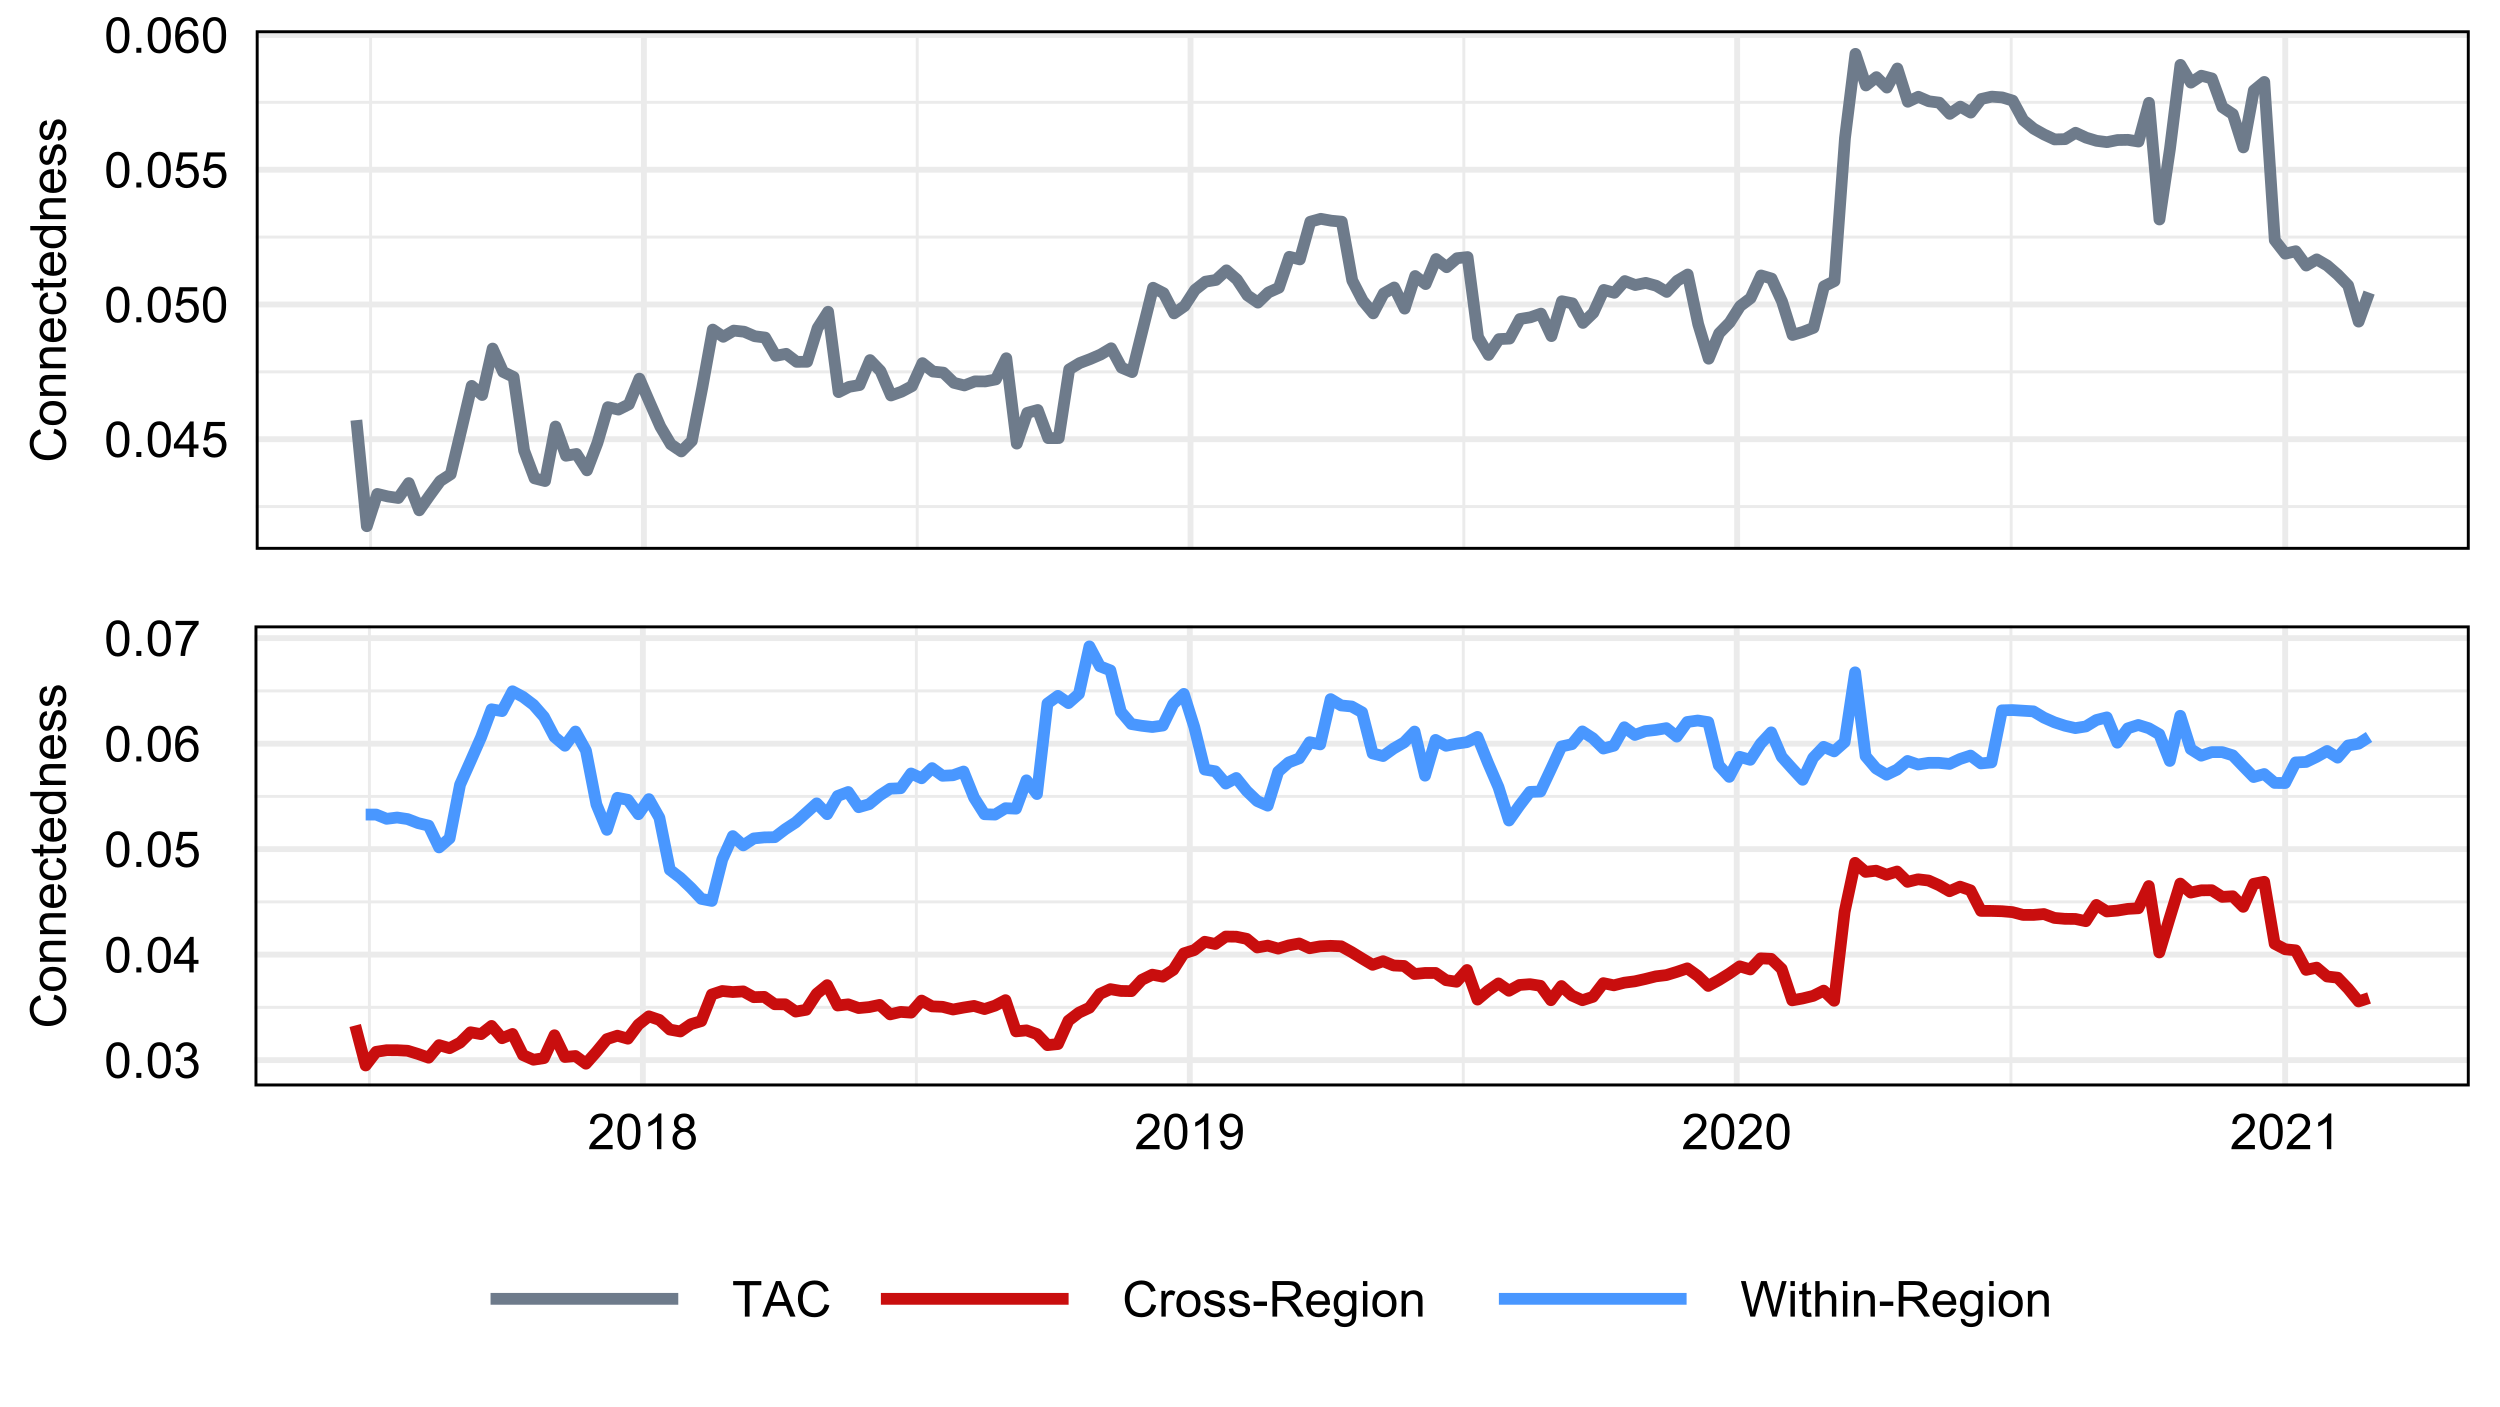 <?xml version="1.0" encoding="UTF-8"?>
<svg xmlns="http://www.w3.org/2000/svg" xmlns:xlink="http://www.w3.org/1999/xlink" width="453pt" height="255pt" viewBox="0 0 453 255" version="1.1">
<defs>
<g>
<symbol overflow="visible" id="glyph0-0">
<path style="stroke:none;" d="M 1.125 0 L 1.125 -5.625 L 5.625 -5.625 L 5.625 0 Z M 1.266 -0.141 L 5.484 -0.141 L 5.484 -5.484 L 1.266 -5.484 Z M 1.266 -0.141 "/>
</symbol>
<symbol overflow="visible" id="glyph0-1">
<path style="stroke:none;" d="M 0.375 -3.176 C 0.375 -3.938 0.453 -4.551 0.609 -5.016 C 0.766 -5.477 0.996 -5.832 1.305 -6.09 C 1.613 -6.34 2.004 -6.469 2.473 -6.469 C 2.816 -6.469 3.117 -6.398 3.383 -6.258 C 3.641 -6.117 3.855 -5.914 4.027 -5.656 C 4.195 -5.391 4.332 -5.074 4.43 -4.699 C 4.523 -4.324 4.57 -3.816 4.574 -3.176 C 4.57 -2.418 4.492 -1.805 4.34 -1.344 C 4.184 -0.875 3.953 -0.52 3.645 -0.27 C 3.332 -0.02 2.941 0.105 2.473 0.109 C 1.852 0.105 1.363 -0.113 1.012 -0.559 C 0.586 -1.09 0.375 -1.965 0.375 -3.176 Z M 1.188 -3.176 C 1.184 -2.117 1.309 -1.41 1.559 -1.062 C 1.805 -0.711 2.109 -0.539 2.473 -0.539 C 2.836 -0.539 3.141 -0.715 3.391 -1.066 C 3.637 -1.418 3.762 -2.121 3.762 -3.176 C 3.762 -4.238 3.637 -4.941 3.391 -5.289 C 3.141 -5.637 2.832 -5.812 2.465 -5.812 C 2.102 -5.812 1.812 -5.656 1.594 -5.352 C 1.32 -4.957 1.184 -4.234 1.188 -3.176 Z M 1.188 -3.176 "/>
</symbol>
<symbol overflow="visible" id="glyph0-2">
<path style="stroke:none;" d="M 0.816 0 L 0.816 -0.902 L 1.719 -0.902 L 1.719 0 Z M 0.816 0 "/>
</symbol>
<symbol overflow="visible" id="glyph0-3">
<path style="stroke:none;" d="M 2.91 0 L 2.91 -1.543 L 0.113 -1.543 L 0.113 -2.266 L 3.055 -6.441 L 3.699 -6.441 L 3.699 -2.266 L 4.57 -2.266 L 4.57 -1.543 L 3.699 -1.543 L 3.699 0 Z M 2.91 -2.266 L 2.91 -5.172 L 0.891 -2.266 Z M 2.91 -2.266 "/>
</symbol>
<symbol overflow="visible" id="glyph0-4">
<path style="stroke:none;" d="M 0.375 -1.688 L 1.203 -1.758 C 1.262 -1.352 1.406 -1.047 1.633 -0.844 C 1.855 -0.641 2.125 -0.539 2.445 -0.539 C 2.82 -0.539 3.145 -0.68 3.41 -0.969 C 3.672 -1.254 3.801 -1.637 3.805 -2.113 C 3.801 -2.562 3.676 -2.918 3.426 -3.18 C 3.172 -3.441 2.84 -3.574 2.43 -3.574 C 2.172 -3.574 1.941 -3.516 1.738 -3.398 C 1.531 -3.281 1.371 -3.129 1.258 -2.949 L 0.516 -3.047 L 1.137 -6.355 L 4.344 -6.355 L 4.344 -5.598 L 1.77 -5.598 L 1.422 -3.867 C 1.809 -4.137 2.215 -4.27 2.641 -4.273 C 3.199 -4.27 3.672 -4.074 4.062 -3.688 C 4.445 -3.293 4.641 -2.793 4.645 -2.184 C 4.641 -1.598 4.473 -1.094 4.137 -0.672 C 3.723 -0.152 3.156 0.105 2.445 0.109 C 1.852 0.105 1.375 -0.055 1.008 -0.383 C 0.637 -0.707 0.426 -1.145 0.375 -1.688 Z M 0.375 -1.688 "/>
</symbol>
<symbol overflow="visible" id="glyph0-5">
<path style="stroke:none;" d="M 4.477 -4.863 L 3.691 -4.805 C 3.621 -5.113 3.52 -5.336 3.391 -5.48 C 3.176 -5.703 2.914 -5.816 2.602 -5.82 C 2.348 -5.816 2.125 -5.746 1.938 -5.609 C 1.684 -5.422 1.488 -5.156 1.348 -4.812 C 1.203 -4.461 1.129 -3.965 1.125 -3.32 C 1.312 -3.609 1.543 -3.824 1.824 -3.969 C 2.098 -4.105 2.387 -4.176 2.688 -4.18 C 3.215 -4.176 3.664 -3.984 4.035 -3.598 C 4.406 -3.207 4.594 -2.703 4.594 -2.094 C 4.594 -1.684 4.504 -1.309 4.332 -0.965 C 4.152 -0.617 3.914 -0.352 3.613 -0.168 C 3.305 0.016 2.957 0.105 2.574 0.109 C 1.91 0.105 1.375 -0.133 0.961 -0.617 C 0.547 -1.098 0.34 -1.898 0.34 -3.016 C 0.34 -4.258 0.566 -5.164 1.027 -5.73 C 1.426 -6.223 1.969 -6.469 2.648 -6.469 C 3.156 -6.469 3.57 -6.324 3.895 -6.043 C 4.219 -5.754 4.414 -5.363 4.477 -4.863 Z M 1.25 -2.086 C 1.246 -1.812 1.305 -1.551 1.422 -1.305 C 1.535 -1.051 1.695 -0.859 1.906 -0.734 C 2.109 -0.602 2.328 -0.539 2.562 -0.539 C 2.891 -0.539 3.18 -0.672 3.422 -0.941 C 3.664 -1.211 3.785 -1.578 3.785 -2.043 C 3.785 -2.484 3.664 -2.836 3.426 -3.094 C 3.188 -3.352 2.891 -3.48 2.531 -3.48 C 2.172 -3.48 1.867 -3.352 1.621 -3.094 C 1.371 -2.836 1.246 -2.5 1.25 -2.086 Z M 1.25 -2.086 "/>
</symbol>
<symbol overflow="visible" id="glyph0-6">
<path style="stroke:none;" d="M 0.379 -1.699 L 1.168 -1.805 C 1.254 -1.355 1.41 -1.031 1.633 -0.836 C 1.848 -0.637 2.113 -0.539 2.43 -0.539 C 2.801 -0.539 3.113 -0.668 3.371 -0.926 C 3.625 -1.184 3.754 -1.504 3.758 -1.887 C 3.754 -2.246 3.637 -2.543 3.402 -2.781 C 3.164 -3.016 2.863 -3.133 2.496 -3.137 C 2.348 -3.133 2.16 -3.105 1.938 -3.051 L 2.027 -3.742 C 2.078 -3.734 2.117 -3.73 2.152 -3.734 C 2.488 -3.73 2.793 -3.82 3.062 -3.996 C 3.332 -4.172 3.469 -4.441 3.469 -4.812 C 3.469 -5.098 3.367 -5.34 3.172 -5.531 C 2.973 -5.723 2.723 -5.816 2.414 -5.82 C 2.105 -5.816 1.848 -5.719 1.645 -5.527 C 1.438 -5.332 1.305 -5.043 1.25 -4.656 L 0.457 -4.797 C 0.551 -5.324 0.77 -5.734 1.113 -6.031 C 1.457 -6.32 1.883 -6.469 2.395 -6.469 C 2.742 -6.469 3.066 -6.391 3.363 -6.242 C 3.66 -6.086 3.887 -5.883 4.043 -5.625 C 4.199 -5.363 4.277 -5.086 4.281 -4.793 C 4.277 -4.512 4.203 -4.258 4.055 -4.031 C 3.906 -3.805 3.684 -3.621 3.391 -3.488 C 3.77 -3.398 4.066 -3.219 4.281 -2.941 C 4.488 -2.664 4.594 -2.316 4.598 -1.902 C 4.594 -1.336 4.387 -0.859 3.98 -0.473 C 3.566 -0.082 3.051 0.109 2.426 0.113 C 1.859 0.109 1.387 -0.055 1.016 -0.391 C 0.641 -0.727 0.43 -1.164 0.379 -1.699 Z M 0.379 -1.699 "/>
</symbol>
<symbol overflow="visible" id="glyph0-7">
<path style="stroke:none;" d="M 0.426 -5.598 L 0.426 -6.359 L 4.598 -6.359 L 4.598 -5.742 C 4.184 -5.305 3.777 -4.723 3.375 -4.004 C 2.973 -3.277 2.66 -2.535 2.445 -1.77 C 2.281 -1.23 2.18 -0.641 2.141 0 L 1.328 0 C 1.332 -0.508 1.43 -1.117 1.625 -1.836 C 1.812 -2.551 2.086 -3.246 2.445 -3.914 C 2.797 -4.578 3.176 -5.137 3.582 -5.598 Z M 0.426 -5.598 "/>
</symbol>
<symbol overflow="visible" id="glyph0-8">
<path style="stroke:none;" d="M 4.531 -0.762 L 4.531 0 L 0.273 0 C 0.266 -0.188 0.297 -0.371 0.363 -0.551 C 0.473 -0.84 0.645 -1.125 0.883 -1.406 C 1.121 -1.688 1.469 -2.012 1.922 -2.383 C 2.617 -2.953 3.09 -3.406 3.34 -3.746 C 3.586 -4.078 3.707 -4.398 3.711 -4.699 C 3.707 -5.012 3.594 -5.273 3.371 -5.488 C 3.145 -5.703 2.855 -5.812 2.496 -5.812 C 2.113 -5.812 1.809 -5.695 1.582 -5.469 C 1.352 -5.238 1.234 -4.926 1.234 -4.523 L 0.422 -4.605 C 0.477 -5.211 0.684 -5.672 1.047 -5.992 C 1.41 -6.309 1.898 -6.469 2.516 -6.469 C 3.129 -6.469 3.617 -6.297 3.98 -5.953 C 4.34 -5.609 4.523 -5.184 4.523 -4.68 C 4.523 -4.418 4.469 -4.164 4.363 -3.918 C 4.258 -3.668 4.082 -3.406 3.84 -3.133 C 3.59 -2.855 3.184 -2.477 2.617 -2 C 2.141 -1.598 1.836 -1.328 1.703 -1.188 C 1.566 -1.043 1.457 -0.902 1.371 -0.762 Z M 4.531 -0.762 "/>
</symbol>
<symbol overflow="visible" id="glyph0-9">
<path style="stroke:none;" d="M 3.352 0 L 2.562 0 L 2.562 -5.039 C 2.367 -4.859 2.117 -4.676 1.812 -4.496 C 1.5 -4.309 1.223 -4.172 0.98 -4.086 L 0.98 -4.852 C 1.418 -5.059 1.805 -5.309 2.141 -5.605 C 2.469 -5.898 2.703 -6.188 2.844 -6.469 L 3.352 -6.469 Z M 3.352 0 "/>
</symbol>
<symbol overflow="visible" id="glyph0-10">
<path style="stroke:none;" d="M 1.59 -3.492 C 1.258 -3.609 1.016 -3.781 0.859 -4.008 C 0.699 -4.23 0.621 -4.496 0.625 -4.809 C 0.621 -5.273 0.789 -5.668 1.129 -5.988 C 1.461 -6.309 1.91 -6.469 2.473 -6.469 C 3.035 -6.469 3.488 -6.305 3.832 -5.977 C 4.176 -5.648 4.348 -5.25 4.348 -4.785 C 4.348 -4.484 4.266 -4.223 4.109 -4.004 C 3.949 -3.777 3.715 -3.609 3.398 -3.492 C 3.793 -3.363 4.094 -3.152 4.301 -2.867 C 4.504 -2.578 4.605 -2.238 4.609 -1.84 C 4.605 -1.289 4.41 -0.824 4.023 -0.453 C 3.633 -0.078 3.121 0.105 2.488 0.109 C 1.852 0.105 1.34 -0.078 0.949 -0.453 C 0.559 -0.828 0.363 -1.301 0.363 -1.863 C 0.363 -2.281 0.469 -2.629 0.68 -2.914 C 0.891 -3.195 1.191 -3.391 1.59 -3.492 Z M 1.434 -4.836 C 1.43 -4.523 1.527 -4.273 1.727 -4.086 C 1.922 -3.891 2.176 -3.797 2.492 -3.797 C 2.793 -3.797 3.043 -3.891 3.238 -4.082 C 3.43 -4.273 3.527 -4.508 3.531 -4.789 C 3.527 -5.078 3.426 -5.324 3.23 -5.523 C 3.027 -5.719 2.781 -5.816 2.484 -5.82 C 2.18 -5.816 1.926 -5.719 1.73 -5.527 C 1.527 -5.332 1.43 -5.102 1.434 -4.836 Z M 1.18 -1.859 C 1.176 -1.629 1.23 -1.41 1.34 -1.203 C 1.445 -0.988 1.605 -0.824 1.816 -0.711 C 2.027 -0.594 2.254 -0.539 2.496 -0.539 C 2.871 -0.539 3.18 -0.66 3.43 -0.902 C 3.672 -1.145 3.797 -1.453 3.801 -1.832 C 3.797 -2.211 3.668 -2.527 3.418 -2.777 C 3.16 -3.027 2.844 -3.152 2.469 -3.152 C 2.094 -3.152 1.785 -3.027 1.543 -2.781 C 1.297 -2.535 1.176 -2.227 1.18 -1.859 Z M 1.18 -1.859 "/>
</symbol>
<symbol overflow="visible" id="glyph0-11">
<path style="stroke:none;" d="M 0.492 -1.488 L 1.254 -1.559 C 1.316 -1.199 1.438 -0.938 1.621 -0.781 C 1.801 -0.617 2.035 -0.539 2.32 -0.539 C 2.562 -0.539 2.773 -0.594 2.957 -0.707 C 3.141 -0.816 3.293 -0.965 3.41 -1.152 C 3.527 -1.336 3.625 -1.586 3.703 -1.906 C 3.781 -2.219 3.82 -2.543 3.824 -2.875 C 3.82 -2.906 3.82 -2.957 3.82 -3.031 C 3.66 -2.777 3.441 -2.574 3.168 -2.418 C 2.891 -2.258 2.594 -2.18 2.281 -2.184 C 1.742 -2.18 1.293 -2.371 0.926 -2.762 C 0.559 -3.145 0.375 -3.656 0.375 -4.293 C 0.375 -4.945 0.566 -5.473 0.953 -5.871 C 1.336 -6.27 1.816 -6.469 2.398 -6.469 C 2.812 -6.469 3.195 -6.355 3.547 -6.129 C 3.891 -5.902 4.156 -5.578 4.34 -5.164 C 4.516 -4.742 4.605 -4.141 4.609 -3.352 C 4.605 -2.527 4.516 -1.871 4.34 -1.387 C 4.16 -0.898 3.895 -0.527 3.543 -0.273 C 3.188 -0.02 2.773 0.105 2.305 0.109 C 1.797 0.105 1.387 -0.031 1.066 -0.309 C 0.746 -0.586 0.555 -0.98 0.492 -1.488 Z M 3.73 -4.332 C 3.727 -4.785 3.605 -5.148 3.367 -5.414 C 3.125 -5.68 2.836 -5.812 2.496 -5.812 C 2.145 -5.812 1.836 -5.668 1.578 -5.383 C 1.312 -5.094 1.184 -4.723 1.188 -4.266 C 1.184 -3.855 1.309 -3.52 1.559 -3.266 C 1.805 -3.008 2.109 -2.883 2.473 -2.883 C 2.84 -2.883 3.141 -3.008 3.375 -3.266 C 3.609 -3.52 3.727 -3.875 3.73 -4.332 Z M 3.73 -4.332 "/>
</symbol>
<symbol overflow="visible" id="glyph0-12">
<path style="stroke:none;" d="M 2.332 0 L 2.332 -5.684 L 0.211 -5.684 L 0.211 -6.441 L 5.316 -6.441 L 5.316 -5.684 L 3.188 -5.684 L 3.188 0 Z M 2.332 0 "/>
</symbol>
<symbol overflow="visible" id="glyph0-13">
<path style="stroke:none;" d="M -0.012 0 L 2.461 -6.441 L 3.379 -6.441 L 6.016 0 L 5.047 0 L 4.293 -1.953 L 1.602 -1.953 L 0.891 0 Z M 1.844 -2.645 L 4.031 -2.645 L 3.359 -4.43 C 3.148 -4.969 2.996 -5.414 2.898 -5.766 C 2.816 -5.352 2.703 -4.941 2.555 -4.535 Z M 1.844 -2.645 "/>
</symbol>
<symbol overflow="visible" id="glyph0-14">
<path style="stroke:none;" d="M 5.289 -2.258 L 6.145 -2.043 C 5.961 -1.34 5.641 -0.805 5.18 -0.441 C 4.715 -0.074 4.145 0.105 3.477 0.109 C 2.777 0.105 2.215 -0.031 1.781 -0.312 C 1.344 -0.594 1.012 -1.004 0.789 -1.543 C 0.559 -2.074 0.445 -2.652 0.449 -3.27 C 0.445 -3.941 0.574 -4.523 0.832 -5.023 C 1.09 -5.52 1.453 -5.898 1.926 -6.16 C 2.398 -6.418 2.918 -6.551 3.488 -6.551 C 4.129 -6.551 4.672 -6.387 5.113 -6.059 C 5.551 -5.73 5.859 -5.27 6.035 -4.676 L 5.195 -4.477 C 5.043 -4.945 4.824 -5.285 4.543 -5.5 C 4.254 -5.715 3.898 -5.824 3.473 -5.824 C 2.977 -5.824 2.562 -5.703 2.23 -5.465 C 1.895 -5.227 1.66 -4.906 1.527 -4.508 C 1.391 -4.105 1.324 -3.695 1.328 -3.273 C 1.324 -2.723 1.402 -2.246 1.566 -1.84 C 1.723 -1.43 1.973 -1.121 2.309 -0.922 C 2.645 -0.719 3.008 -0.621 3.406 -0.621 C 3.879 -0.621 4.285 -0.758 4.617 -1.031 C 4.949 -1.305 5.172 -1.711 5.289 -2.258 Z M 5.289 -2.258 "/>
</symbol>
<symbol overflow="visible" id="glyph0-15">
<path style="stroke:none;" d="M 0.586 0 L 0.586 -4.668 L 1.297 -4.668 L 1.297 -3.961 C 1.477 -4.289 1.645 -4.504 1.801 -4.613 C 1.949 -4.715 2.121 -4.77 2.309 -4.773 C 2.574 -4.77 2.844 -4.684 3.121 -4.516 L 2.848 -3.785 C 2.652 -3.895 2.457 -3.949 2.266 -3.953 C 2.09 -3.949 1.934 -3.898 1.801 -3.797 C 1.66 -3.695 1.562 -3.551 1.508 -3.367 C 1.414 -3.082 1.371 -2.773 1.375 -2.445 L 1.375 0 Z M 0.586 0 "/>
</symbol>
<symbol overflow="visible" id="glyph0-16">
<path style="stroke:none;" d="M 0.297 -2.332 C 0.293 -3.195 0.535 -3.836 1.02 -4.254 C 1.418 -4.598 1.906 -4.77 2.488 -4.773 C 3.125 -4.77 3.648 -4.559 4.059 -4.141 C 4.465 -3.719 4.668 -3.137 4.672 -2.398 C 4.668 -1.797 4.578 -1.324 4.402 -0.98 C 4.219 -0.633 3.957 -0.367 3.613 -0.18 C 3.266 0.012 2.891 0.105 2.488 0.105 C 1.832 0.105 1.305 -0.102 0.902 -0.523 C 0.496 -0.938 0.293 -1.543 0.297 -2.332 Z M 1.113 -2.332 C 1.113 -1.734 1.242 -1.285 1.504 -0.992 C 1.762 -0.691 2.09 -0.543 2.488 -0.547 C 2.879 -0.543 3.207 -0.691 3.469 -0.992 C 3.727 -1.289 3.855 -1.746 3.859 -2.359 C 3.855 -2.934 3.723 -3.371 3.465 -3.672 C 3.199 -3.965 2.875 -4.113 2.488 -4.117 C 2.09 -4.113 1.762 -3.965 1.504 -3.672 C 1.242 -3.375 1.113 -2.93 1.113 -2.332 Z M 1.113 -2.332 "/>
</symbol>
<symbol overflow="visible" id="glyph0-17">
<path style="stroke:none;" d="M 0.277 -1.395 L 1.059 -1.516 C 1.102 -1.199 1.223 -0.961 1.426 -0.797 C 1.621 -0.629 1.902 -0.543 2.266 -0.547 C 2.629 -0.543 2.898 -0.617 3.074 -0.766 C 3.25 -0.91 3.34 -1.086 3.34 -1.289 C 3.34 -1.465 3.262 -1.605 3.105 -1.711 C 2.996 -1.781 2.727 -1.867 2.297 -1.977 C 1.719 -2.117 1.316 -2.246 1.094 -2.355 C 0.867 -2.465 0.695 -2.613 0.582 -2.801 C 0.465 -2.988 0.41 -3.195 0.41 -3.43 C 0.41 -3.633 0.457 -3.824 0.551 -4.004 C 0.645 -4.18 0.773 -4.328 0.941 -4.445 C 1.062 -4.535 1.23 -4.613 1.441 -4.676 C 1.652 -4.738 1.879 -4.77 2.125 -4.773 C 2.488 -4.77 2.809 -4.715 3.09 -4.613 C 3.363 -4.504 3.57 -4.363 3.703 -4.184 C 3.836 -4.004 3.926 -3.762 3.977 -3.461 L 3.203 -3.359 C 3.168 -3.594 3.066 -3.781 2.898 -3.918 C 2.727 -4.051 2.488 -4.117 2.184 -4.121 C 1.82 -4.117 1.562 -4.059 1.406 -3.941 C 1.25 -3.82 1.172 -3.68 1.172 -3.52 C 1.172 -3.414 1.203 -3.32 1.27 -3.242 C 1.332 -3.156 1.434 -3.086 1.574 -3.031 C 1.648 -3 1.883 -2.934 2.273 -2.828 C 2.828 -2.676 3.215 -2.555 3.441 -2.461 C 3.66 -2.367 3.836 -2.227 3.961 -2.047 C 4.086 -1.859 4.148 -1.637 4.152 -1.371 C 4.148 -1.105 4.07 -0.855 3.922 -0.625 C 3.766 -0.391 3.543 -0.211 3.254 -0.086 C 2.961 0.043 2.637 0.105 2.273 0.105 C 1.664 0.105 1.199 -0.02 0.887 -0.27 C 0.566 -0.52 0.363 -0.895 0.277 -1.395 Z M 0.277 -1.395 "/>
</symbol>
<symbol overflow="visible" id="glyph0-18">
<path style="stroke:none;" d="M 0.285 -1.934 L 0.285 -2.73 L 2.715 -2.73 L 2.715 -1.934 Z M 0.285 -1.934 "/>
</symbol>
<symbol overflow="visible" id="glyph0-19">
<path style="stroke:none;" d="M 0.707 0 L 0.707 -6.441 L 3.562 -6.441 C 4.137 -6.438 4.57 -6.379 4.871 -6.266 C 5.168 -6.148 5.41 -5.945 5.59 -5.652 C 5.77 -5.359 5.859 -5.035 5.859 -4.684 C 5.859 -4.223 5.711 -3.84 5.414 -3.527 C 5.117 -3.215 4.66 -3.016 4.043 -2.93 C 4.27 -2.82 4.441 -2.711 4.559 -2.609 C 4.805 -2.375 5.039 -2.09 5.266 -1.754 L 6.387 0 L 5.312 0 L 4.461 -1.34 C 4.207 -1.727 4.004 -2.023 3.844 -2.227 C 3.68 -2.43 3.535 -2.57 3.41 -2.656 C 3.285 -2.734 3.156 -2.793 3.023 -2.828 C 2.926 -2.848 2.766 -2.859 2.547 -2.859 L 1.559 -2.859 L 1.559 0 Z M 1.559 -3.598 L 3.391 -3.598 C 3.777 -3.598 4.082 -3.637 4.305 -3.719 C 4.523 -3.797 4.691 -3.926 4.809 -4.105 C 4.922 -4.281 4.98 -4.473 4.98 -4.684 C 4.98 -4.984 4.867 -5.234 4.648 -5.434 C 4.422 -5.629 4.074 -5.73 3.598 -5.73 L 1.559 -5.73 Z M 1.559 -3.598 "/>
</symbol>
<symbol overflow="visible" id="glyph0-20">
<path style="stroke:none;" d="M 3.789 -1.504 L 4.605 -1.402 C 4.477 -0.922 4.238 -0.551 3.891 -0.289 C 3.539 -0.023 3.094 0.105 2.555 0.105 C 1.871 0.105 1.328 -0.102 0.93 -0.523 C 0.527 -0.941 0.328 -1.531 0.328 -2.293 C 0.328 -3.074 0.527 -3.684 0.934 -4.121 C 1.336 -4.551 1.863 -4.77 2.508 -4.773 C 3.133 -4.77 3.641 -4.559 4.039 -4.137 C 4.43 -3.711 4.629 -3.113 4.633 -2.344 C 4.629 -2.297 4.629 -2.227 4.629 -2.133 L 1.148 -2.133 C 1.176 -1.617 1.32 -1.223 1.582 -0.953 C 1.84 -0.68 2.164 -0.543 2.559 -0.547 C 2.844 -0.543 3.09 -0.621 3.301 -0.773 C 3.504 -0.922 3.668 -1.164 3.789 -1.504 Z M 1.191 -2.781 L 3.797 -2.781 C 3.758 -3.172 3.656 -3.465 3.5 -3.664 C 3.242 -3.965 2.918 -4.117 2.52 -4.121 C 2.152 -4.117 1.844 -3.996 1.602 -3.754 C 1.352 -3.508 1.215 -3.184 1.191 -2.781 Z M 1.191 -2.781 "/>
</symbol>
<symbol overflow="visible" id="glyph0-21">
<path style="stroke:none;" d="M 0.449 0.387 L 1.219 0.5 C 1.25 0.734 1.336 0.91 1.484 1.02 C 1.68 1.164 1.949 1.234 2.289 1.238 C 2.652 1.234 2.934 1.164 3.137 1.02 C 3.332 0.871 3.469 0.664 3.543 0.406 C 3.578 0.242 3.598 -0.094 3.598 -0.609 C 3.254 -0.203 2.824 0 2.309 0 C 1.664 0 1.164 -0.23 0.816 -0.695 C 0.461 -1.156 0.285 -1.711 0.289 -2.359 C 0.285 -2.801 0.367 -3.211 0.531 -3.59 C 0.691 -3.965 0.926 -4.258 1.23 -4.465 C 1.535 -4.668 1.895 -4.77 2.312 -4.773 C 2.859 -4.77 3.312 -4.547 3.672 -4.105 L 3.672 -4.668 L 4.402 -4.668 L 4.402 -0.633 C 4.398 0.094 4.324 0.605 4.18 0.91 C 4.031 1.211 3.797 1.453 3.477 1.629 C 3.152 1.805 2.758 1.891 2.293 1.895 C 1.734 1.891 1.285 1.766 0.945 1.516 C 0.598 1.262 0.434 0.887 0.449 0.387 Z M 1.102 -2.418 C 1.102 -1.805 1.223 -1.359 1.465 -1.078 C 1.707 -0.797 2.012 -0.656 2.383 -0.656 C 2.742 -0.656 3.047 -0.793 3.293 -1.074 C 3.539 -1.348 3.66 -1.789 3.664 -2.391 C 3.66 -2.961 3.535 -3.391 3.285 -3.68 C 3.031 -3.969 2.727 -4.113 2.367 -4.117 C 2.016 -4.113 1.715 -3.969 1.469 -3.688 C 1.223 -3.398 1.102 -2.977 1.102 -2.418 Z M 1.102 -2.418 "/>
</symbol>
<symbol overflow="visible" id="glyph0-22">
<path style="stroke:none;" d="M 0.598 -5.531 L 0.598 -6.441 L 1.391 -6.441 L 1.391 -5.531 Z M 0.598 0 L 0.598 -4.668 L 1.391 -4.668 L 1.391 0 Z M 0.598 0 "/>
</symbol>
<symbol overflow="visible" id="glyph0-23">
<path style="stroke:none;" d="M 0.594 0 L 0.594 -4.668 L 1.305 -4.668 L 1.305 -4.004 C 1.645 -4.512 2.141 -4.77 2.789 -4.773 C 3.07 -4.77 3.328 -4.719 3.566 -4.621 C 3.801 -4.516 3.977 -4.383 4.098 -4.223 C 4.211 -4.055 4.293 -3.859 4.344 -3.641 C 4.367 -3.488 4.383 -3.234 4.387 -2.871 L 4.387 0 L 3.594 0 L 3.594 -2.84 C 3.59 -3.156 3.559 -3.395 3.5 -3.559 C 3.438 -3.715 3.332 -3.844 3.176 -3.941 C 3.02 -4.035 2.836 -4.082 2.625 -4.086 C 2.285 -4.082 1.992 -3.977 1.75 -3.766 C 1.504 -3.551 1.383 -3.145 1.383 -2.547 L 1.383 0 Z M 0.594 0 "/>
</symbol>
<symbol overflow="visible" id="glyph0-24">
<path style="stroke:none;" d="M 1.82 0 L 0.109 -6.441 L 0.984 -6.441 L 1.965 -2.219 C 2.066 -1.773 2.16 -1.336 2.238 -0.902 C 2.402 -1.59 2.496 -1.984 2.527 -2.094 L 3.754 -6.441 L 4.781 -6.441 L 5.703 -3.18 C 5.93 -2.371 6.098 -1.613 6.203 -0.902 C 6.285 -1.309 6.395 -1.773 6.527 -2.305 L 7.535 -6.441 L 8.395 -6.441 L 6.625 0 L 5.805 0 L 4.445 -4.91 C 4.332 -5.316 4.266 -5.566 4.246 -5.664 C 4.176 -5.363 4.113 -5.113 4.055 -4.91 L 2.688 0 Z M 1.82 0 "/>
</symbol>
<symbol overflow="visible" id="glyph0-25">
<path style="stroke:none;" d="M 2.32 -0.707 L 2.434 -0.008 C 2.207 0.039 2.008 0.059 1.836 0.062 C 1.547 0.059 1.324 0.016 1.168 -0.074 C 1.004 -0.164 0.895 -0.285 0.832 -0.434 C 0.77 -0.582 0.738 -0.891 0.738 -1.367 L 0.738 -4.051 L 0.156 -4.051 L 0.156 -4.668 L 0.738 -4.668 L 0.738 -5.824 L 1.523 -6.297 L 1.523 -4.668 L 2.32 -4.668 L 2.32 -4.051 L 1.523 -4.051 L 1.523 -1.324 C 1.523 -1.098 1.535 -0.949 1.566 -0.887 C 1.59 -0.816 1.637 -0.766 1.703 -0.73 C 1.762 -0.691 1.852 -0.672 1.973 -0.676 C 2.059 -0.672 2.176 -0.684 2.32 -0.707 Z M 2.32 -0.707 "/>
</symbol>
<symbol overflow="visible" id="glyph0-26">
<path style="stroke:none;" d="M 0.594 0 L 0.594 -6.441 L 1.383 -6.441 L 1.383 -4.133 C 1.75 -4.555 2.215 -4.77 2.781 -4.773 C 3.125 -4.77 3.426 -4.699 3.684 -4.566 C 3.938 -4.426 4.121 -4.238 4.23 -4.004 C 4.34 -3.762 4.395 -3.414 4.395 -2.957 L 4.395 0 L 3.602 0 L 3.602 -2.957 C 3.598 -3.352 3.512 -3.641 3.344 -3.82 C 3.172 -4 2.93 -4.09 2.617 -4.09 C 2.379 -4.09 2.16 -4.027 1.957 -3.906 C 1.75 -3.785 1.602 -3.621 1.516 -3.414 C 1.426 -3.203 1.383 -2.918 1.383 -2.555 L 1.383 0 Z M 0.594 0 "/>
</symbol>
<symbol overflow="visible" id="glyph1-0">
<path style="stroke:none;" d="M 0 -1.125 L -5.625 -1.125 L -5.625 -5.625 L 0 -5.625 Z M -0.141 -1.266 L -0.141 -5.484 L -5.484 -5.484 L -5.484 -1.266 Z M -0.141 -1.266 "/>
</symbol>
<symbol overflow="visible" id="glyph1-1">
<path style="stroke:none;" d="M -2.258 -5.289 L -2.043 -6.145 C -1.34 -5.961 -0.805 -5.641 -0.441 -5.18 C -0.074 -4.715 0.105 -4.145 0.109 -3.477 C 0.105 -2.777 -0.031 -2.215 -0.312 -1.781 C -0.594 -1.344 -1.004 -1.012 -1.543 -0.789 C -2.074 -0.559 -2.652 -0.445 -3.27 -0.449 C -3.941 -0.445 -4.523 -0.574 -5.023 -0.832 C -5.52 -1.09 -5.898 -1.453 -6.16 -1.926 C -6.418 -2.398 -6.551 -2.918 -6.551 -3.488 C -6.551 -4.129 -6.387 -4.672 -6.059 -5.113 C -5.73 -5.551 -5.27 -5.859 -4.676 -6.035 L -4.477 -5.195 C -4.945 -5.043 -5.285 -4.824 -5.5 -4.543 C -5.715 -4.254 -5.824 -3.898 -5.824 -3.473 C -5.824 -2.977 -5.703 -2.562 -5.465 -2.23 C -5.227 -1.895 -4.906 -1.66 -4.508 -1.527 C -4.105 -1.391 -3.695 -1.324 -3.273 -1.328 C -2.723 -1.324 -2.246 -1.402 -1.84 -1.566 C -1.43 -1.723 -1.121 -1.973 -0.922 -2.309 C -0.719 -2.645 -0.621 -3.008 -0.621 -3.406 C -0.621 -3.879 -0.758 -4.285 -1.031 -4.617 C -1.305 -4.949 -1.711 -5.172 -2.258 -5.289 Z M -2.258 -5.289 "/>
</symbol>
<symbol overflow="visible" id="glyph1-2">
<path style="stroke:none;" d="M -2.332 -0.301 C -3.195 -0.297 -3.836 -0.539 -4.254 -1.02 C -4.598 -1.418 -4.77 -1.906 -4.773 -2.488 C -4.77 -3.125 -4.559 -3.648 -4.141 -4.059 C -3.719 -4.465 -3.137 -4.668 -2.398 -4.672 C -1.797 -4.668 -1.324 -4.578 -0.98 -4.402 C -0.633 -4.219 -0.367 -3.957 -0.18 -3.613 C 0.012 -3.266 0.105 -2.891 0.105 -2.488 C 0.105 -1.832 -0.102 -1.305 -0.523 -0.902 C -0.938 -0.5 -1.543 -0.297 -2.332 -0.301 Z M -2.332 -1.113 C -1.734 -1.113 -1.285 -1.242 -0.988 -1.504 C -0.688 -1.762 -0.539 -2.09 -0.543 -2.488 C -0.539 -2.879 -0.688 -3.207 -0.992 -3.469 C -1.289 -3.727 -1.746 -3.855 -2.359 -3.859 C -2.934 -3.855 -3.371 -3.723 -3.672 -3.465 C -3.965 -3.199 -4.113 -2.875 -4.117 -2.488 C -4.113 -2.09 -3.965 -1.762 -3.672 -1.504 C -3.375 -1.242 -2.93 -1.113 -2.332 -1.113 Z M -2.332 -1.113 "/>
</symbol>
<symbol overflow="visible" id="glyph1-3">
<path style="stroke:none;" d="M 0 -0.594 L -4.668 -0.594 L -4.668 -1.305 L -4.004 -1.305 C -4.512 -1.645 -4.77 -2.141 -4.773 -2.789 C -4.77 -3.07 -4.719 -3.328 -4.621 -3.566 C -4.516 -3.801 -4.383 -3.977 -4.223 -4.098 C -4.055 -4.211 -3.859 -4.293 -3.637 -4.344 C -3.488 -4.367 -3.234 -4.383 -2.871 -4.387 L 0 -4.387 L 0 -3.594 L -2.84 -3.594 C -3.156 -3.59 -3.395 -3.559 -3.559 -3.5 C -3.715 -3.438 -3.844 -3.332 -3.941 -3.176 C -4.035 -3.02 -4.082 -2.836 -4.086 -2.625 C -4.082 -2.285 -3.977 -1.992 -3.766 -1.75 C -3.551 -1.504 -3.145 -1.383 -2.547 -1.383 L 0 -1.383 Z M 0 -0.594 "/>
</symbol>
<symbol overflow="visible" id="glyph1-4">
<path style="stroke:none;" d="M -1.504 -3.789 L -1.402 -4.605 C -0.918 -4.477 -0.547 -4.238 -0.289 -3.891 C -0.023 -3.539 0.105 -3.094 0.105 -2.555 C 0.105 -1.871 -0.102 -1.328 -0.523 -0.93 C -0.941 -0.527 -1.531 -0.328 -2.293 -0.328 C -3.074 -0.328 -3.684 -0.527 -4.121 -0.934 C -4.551 -1.336 -4.77 -1.863 -4.773 -2.508 C -4.77 -3.133 -4.555 -3.641 -4.133 -4.039 C -3.703 -4.43 -3.109 -4.629 -2.344 -4.633 C -2.297 -4.629 -2.227 -4.629 -2.133 -4.629 L -2.133 -1.148 C -1.617 -1.176 -1.223 -1.32 -0.953 -1.582 C -0.676 -1.84 -0.539 -2.164 -0.543 -2.559 C -0.539 -2.844 -0.613 -3.09 -0.77 -3.301 C -0.918 -3.504 -1.164 -3.668 -1.504 -3.789 Z M -2.781 -1.191 L -2.781 -3.797 C -3.172 -3.758 -3.465 -3.656 -3.664 -3.5 C -3.965 -3.242 -4.117 -2.918 -4.121 -2.52 C -4.117 -2.152 -3.996 -1.844 -3.754 -1.602 C -3.508 -1.352 -3.184 -1.215 -2.781 -1.191 Z M -2.781 -1.191 "/>
</symbol>
<symbol overflow="visible" id="glyph1-5">
<path style="stroke:none;" d="M -1.711 -3.641 L -1.609 -4.418 C -1.07 -4.332 -0.648 -4.113 -0.348 -3.762 C -0.043 -3.41 0.105 -2.98 0.105 -2.473 C 0.105 -1.832 -0.102 -1.316 -0.52 -0.934 C -0.938 -0.543 -1.535 -0.352 -2.316 -0.352 C -2.816 -0.352 -3.258 -0.434 -3.637 -0.602 C -4.016 -0.766 -4.301 -1.02 -4.488 -1.363 C -4.676 -1.703 -4.77 -2.074 -4.773 -2.48 C -4.77 -2.98 -4.641 -3.395 -4.387 -3.723 C -4.129 -4.043 -3.766 -4.25 -3.297 -4.344 L -3.176 -3.574 C -3.488 -3.5 -3.723 -3.367 -3.883 -3.184 C -4.039 -2.996 -4.117 -2.773 -4.121 -2.508 C -4.117 -2.109 -3.977 -1.785 -3.691 -1.535 C -3.406 -1.285 -2.953 -1.16 -2.336 -1.164 C -1.707 -1.16 -1.25 -1.281 -0.969 -1.523 C -0.68 -1.766 -0.539 -2.078 -0.543 -2.465 C -0.539 -2.773 -0.633 -3.031 -0.828 -3.242 C -1.016 -3.445 -1.312 -3.578 -1.711 -3.641 Z M -1.711 -3.641 "/>
</symbol>
<symbol overflow="visible" id="glyph1-6">
<path style="stroke:none;" d="M -0.707 -2.32 L -0.008 -2.434 C 0.039 -2.207 0.059 -2.008 0.062 -1.836 C 0.059 -1.547 0.016 -1.324 -0.074 -1.168 C -0.164 -1.004 -0.285 -0.895 -0.434 -0.832 C -0.582 -0.77 -0.891 -0.738 -1.367 -0.738 L -4.051 -0.738 L -4.051 -0.16 L -4.668 -0.16 L -4.668 -0.738 L -5.824 -0.738 L -6.297 -1.523 L -4.668 -1.523 L -4.668 -2.32 L -4.051 -2.32 L -4.051 -1.523 L -1.324 -1.523 C -1.098 -1.523 -0.949 -1.535 -0.887 -1.566 C -0.816 -1.59 -0.766 -1.637 -0.73 -1.703 C -0.691 -1.762 -0.672 -1.852 -0.676 -1.973 C -0.672 -2.059 -0.684 -2.176 -0.707 -2.32 Z M -0.707 -2.32 "/>
</symbol>
<symbol overflow="visible" id="glyph1-7">
<path style="stroke:none;" d="M 0 -3.621 L -0.59 -3.621 C -0.125 -3.324 0.105 -2.887 0.105 -2.316 C 0.105 -1.941 0.004 -1.602 -0.199 -1.289 C -0.402 -0.977 -0.688 -0.734 -1.059 -0.562 C -1.426 -0.391 -1.848 -0.305 -2.328 -0.309 C -2.789 -0.305 -3.211 -0.383 -3.594 -0.539 C -3.969 -0.695 -4.262 -0.926 -4.469 -1.238 C -4.668 -1.547 -4.77 -1.895 -4.773 -2.281 C -4.77 -2.559 -4.711 -2.809 -4.594 -3.031 C -4.477 -3.25 -4.32 -3.43 -4.133 -3.57 L -6.441 -3.57 L -6.441 -4.355 L 0 -4.355 Z M -2.328 -1.121 C -1.727 -1.117 -1.281 -1.242 -0.988 -1.496 C -0.688 -1.746 -0.539 -2.047 -0.543 -2.391 C -0.539 -2.734 -0.68 -3.027 -0.969 -3.27 C -1.25 -3.512 -1.684 -3.633 -2.262 -3.633 C -2.902 -3.633 -3.371 -3.508 -3.668 -3.262 C -3.965 -3.016 -4.113 -2.715 -4.117 -2.355 C -4.113 -2.004 -3.969 -1.707 -3.688 -1.473 C -3.398 -1.234 -2.945 -1.117 -2.328 -1.121 Z M -2.328 -1.121 "/>
</symbol>
<symbol overflow="visible" id="glyph1-8">
<path style="stroke:none;" d="M -1.395 -0.277 L -1.516 -1.059 C -1.199 -1.102 -0.957 -1.223 -0.793 -1.426 C -0.621 -1.621 -0.539 -1.902 -0.543 -2.266 C -0.539 -2.629 -0.613 -2.898 -0.766 -3.074 C -0.91 -3.25 -1.086 -3.34 -1.289 -3.34 C -1.465 -3.34 -1.605 -3.262 -1.711 -3.105 C -1.781 -2.996 -1.867 -2.727 -1.977 -2.297 C -2.117 -1.719 -2.246 -1.316 -2.355 -1.094 C -2.465 -0.867 -2.613 -0.695 -2.801 -0.582 C -2.988 -0.465 -3.195 -0.41 -3.43 -0.41 C -3.633 -0.41 -3.824 -0.457 -4.004 -0.551 C -4.18 -0.645 -4.328 -0.773 -4.445 -0.941 C -4.535 -1.062 -4.613 -1.23 -4.676 -1.441 C -4.738 -1.652 -4.77 -1.879 -4.773 -2.129 C -4.77 -2.488 -4.715 -2.809 -4.613 -3.09 C -4.504 -3.363 -4.363 -3.57 -4.184 -3.703 C -4.004 -3.836 -3.762 -3.926 -3.461 -3.977 L -3.359 -3.203 C -3.594 -3.168 -3.781 -3.066 -3.918 -2.898 C -4.051 -2.727 -4.117 -2.488 -4.121 -2.184 C -4.117 -1.82 -4.059 -1.562 -3.941 -1.406 C -3.82 -1.25 -3.68 -1.172 -3.52 -1.172 C -3.414 -1.172 -3.32 -1.203 -3.242 -1.27 C -3.156 -1.332 -3.086 -1.434 -3.031 -1.574 C -3 -1.648 -2.934 -1.883 -2.828 -2.273 C -2.676 -2.828 -2.555 -3.215 -2.461 -3.441 C -2.367 -3.66 -2.227 -3.836 -2.047 -3.961 C -1.859 -4.086 -1.637 -4.148 -1.371 -4.152 C -1.105 -4.148 -0.855 -4.07 -0.625 -3.922 C -0.391 -3.766 -0.211 -3.543 -0.086 -3.254 C 0.043 -2.961 0.105 -2.637 0.105 -2.273 C 0.105 -1.664 -0.02 -1.199 -0.27 -0.887 C -0.52 -0.566 -0.895 -0.363 -1.395 -0.277 Z M -1.395 -0.277 "/>
</symbol>
</g>
<clipPath id="clip1">
  <path d="M 46.336 91 L 447.52 91 L 447.52 93 L 46.336 93 Z M 46.336 91 "/>
</clipPath>
<clipPath id="clip2">
  <path d="M 46.336 67 L 447.52 67 L 447.52 68 L 46.336 68 Z M 46.336 67 "/>
</clipPath>
<clipPath id="clip3">
  <path d="M 46.336 42 L 447.52 42 L 447.52 44 L 46.336 44 Z M 46.336 42 "/>
</clipPath>
<clipPath id="clip4">
  <path d="M 46.336 18 L 447.52 18 L 447.52 19 L 46.336 19 Z M 46.336 18 "/>
</clipPath>
<clipPath id="clip5">
  <path d="M 66 5.48 L 68 5.48 L 68 99.629 L 66 99.629 Z M 66 5.48 "/>
</clipPath>
<clipPath id="clip6">
  <path d="M 165 5.48 L 167 5.48 L 167 99.629 L 165 99.629 Z M 165 5.48 "/>
</clipPath>
<clipPath id="clip7">
  <path d="M 264 5.48 L 266 5.48 L 266 99.629 L 264 99.629 Z M 264 5.48 "/>
</clipPath>
<clipPath id="clip8">
  <path d="M 364 5.48 L 365 5.48 L 365 99.629 L 364 99.629 Z M 364 5.48 "/>
</clipPath>
<clipPath id="clip9">
  <path d="M 46.336 79 L 447.52 79 L 447.52 81 L 46.336 81 Z M 46.336 79 "/>
</clipPath>
<clipPath id="clip10">
  <path d="M 46.336 54 L 447.52 54 L 447.52 56 L 46.336 56 Z M 46.336 54 "/>
</clipPath>
<clipPath id="clip11">
  <path d="M 46.336 30 L 447.52 30 L 447.52 32 L 46.336 32 Z M 46.336 30 "/>
</clipPath>
<clipPath id="clip12">
  <path d="M 46.336 5.48 L 447.52 5.48 L 447.52 7 L 46.336 7 Z M 46.336 5.48 "/>
</clipPath>
<clipPath id="clip13">
  <path d="M 116 5.48 L 118 5.48 L 118 99.629 L 116 99.629 Z M 116 5.48 "/>
</clipPath>
<clipPath id="clip14">
  <path d="M 215 5.48 L 217 5.48 L 217 99.629 L 215 99.629 Z M 215 5.48 "/>
</clipPath>
<clipPath id="clip15">
  <path d="M 314 5.48 L 316 5.48 L 316 99.629 L 314 99.629 Z M 314 5.48 "/>
</clipPath>
<clipPath id="clip16">
  <path d="M 413 5.48 L 415 5.48 L 415 99.629 L 413 99.629 Z M 413 5.48 "/>
</clipPath>
<clipPath id="clip17">
  <path d="M 46.336 5.48 L 447.52 5.48 L 447.52 99.629 L 46.336 99.629 Z M 46.336 5.48 "/>
</clipPath>
<clipPath id="clip18">
  <path d="M 46.113 182 L 447.52 182 L 447.52 183 L 46.113 183 Z M 46.113 182 "/>
</clipPath>
<clipPath id="clip19">
  <path d="M 46.113 163 L 447.52 163 L 447.52 164 L 46.113 164 Z M 46.113 163 "/>
</clipPath>
<clipPath id="clip20">
  <path d="M 46.113 144 L 447.52 144 L 447.52 145 L 46.113 145 Z M 46.113 144 "/>
</clipPath>
<clipPath id="clip21">
  <path d="M 46.113 124 L 447.52 124 L 447.52 126 L 46.113 126 Z M 46.113 124 "/>
</clipPath>
<clipPath id="clip22">
  <path d="M 66 113.328 L 68 113.328 L 68 196.863 L 66 196.863 Z M 66 113.328 "/>
</clipPath>
<clipPath id="clip23">
  <path d="M 165 113.328 L 167 113.328 L 167 196.863 L 165 196.863 Z M 165 113.328 "/>
</clipPath>
<clipPath id="clip24">
  <path d="M 264 113.328 L 266 113.328 L 266 196.863 L 264 196.863 Z M 264 113.328 "/>
</clipPath>
<clipPath id="clip25">
  <path d="M 364 113.328 L 365 113.328 L 365 196.863 L 364 196.863 Z M 364 113.328 "/>
</clipPath>
<clipPath id="clip26">
  <path d="M 46.113 191 L 447.52 191 L 447.52 193 L 46.113 193 Z M 46.113 191 "/>
</clipPath>
<clipPath id="clip27">
  <path d="M 46.113 172 L 447.52 172 L 447.52 174 L 46.113 174 Z M 46.113 172 "/>
</clipPath>
<clipPath id="clip28">
  <path d="M 46.113 153 L 447.52 153 L 447.52 155 L 46.113 155 Z M 46.113 153 "/>
</clipPath>
<clipPath id="clip29">
  <path d="M 46.113 134 L 447.52 134 L 447.52 136 L 46.113 136 Z M 46.113 134 "/>
</clipPath>
<clipPath id="clip30">
  <path d="M 46.113 115 L 447.52 115 L 447.52 117 L 46.113 117 Z M 46.113 115 "/>
</clipPath>
<clipPath id="clip31">
  <path d="M 115 113.328 L 118 113.328 L 118 196.863 L 115 196.863 Z M 115 113.328 "/>
</clipPath>
<clipPath id="clip32">
  <path d="M 215 113.328 L 217 113.328 L 217 196.863 L 215 196.863 Z M 215 113.328 "/>
</clipPath>
<clipPath id="clip33">
  <path d="M 314 113.328 L 316 113.328 L 316 196.863 L 314 196.863 Z M 314 113.328 "/>
</clipPath>
<clipPath id="clip34">
  <path d="M 413 113.328 L 415 113.328 L 415 196.863 L 413 196.863 Z M 413 113.328 "/>
</clipPath>
<clipPath id="clip35">
  <path d="M 46.113 113.328 L 447.52 113.328 L 447.52 196.863 L 46.113 196.863 Z M 46.113 113.328 "/>
</clipPath>
</defs>
<g id="surface26">
<rect x="0" y="0" width="453" height="255" style="fill:rgb(100%,100%,100%);fill-opacity:1;stroke:none;"/>
<g clip-path="url(#clip1)" clip-rule="nonzero">
<path style="fill:none;stroke-width:0.533;stroke-linecap:butt;stroke-linejoin:round;stroke:rgb(92.157%,92.157%,92.157%);stroke-opacity:1;stroke-miterlimit:10;" d="M 46.336 91.789 L 447.52 91.789 "/>
</g>
<g clip-path="url(#clip2)" clip-rule="nonzero">
<path style="fill:none;stroke-width:0.533;stroke-linecap:butt;stroke-linejoin:round;stroke:rgb(92.157%,92.157%,92.157%);stroke-opacity:1;stroke-miterlimit:10;" d="M 46.336 67.375 L 447.52 67.375 "/>
</g>
<g clip-path="url(#clip3)" clip-rule="nonzero">
<path style="fill:none;stroke-width:0.533;stroke-linecap:butt;stroke-linejoin:round;stroke:rgb(92.157%,92.157%,92.157%);stroke-opacity:1;stroke-miterlimit:10;" d="M 46.336 42.961 L 447.52 42.961 "/>
</g>
<g clip-path="url(#clip4)" clip-rule="nonzero">
<path style="fill:none;stroke-width:0.533;stroke-linecap:butt;stroke-linejoin:round;stroke:rgb(92.157%,92.157%,92.157%);stroke-opacity:1;stroke-miterlimit:10;" d="M 46.336 18.547 L 447.52 18.547 "/>
</g>
<g clip-path="url(#clip5)" clip-rule="nonzero">
<path style="fill:none;stroke-width:0.533;stroke-linecap:butt;stroke-linejoin:round;stroke:rgb(92.157%,92.157%,92.157%);stroke-opacity:1;stroke-miterlimit:10;" d="M 67.148 99.629 L 67.148 5.48 "/>
</g>
<g clip-path="url(#clip6)" clip-rule="nonzero">
<path style="fill:none;stroke-width:0.533;stroke-linecap:butt;stroke-linejoin:round;stroke:rgb(92.157%,92.157%,92.157%);stroke-opacity:1;stroke-miterlimit:10;" d="M 166.199 99.629 L 166.199 5.48 "/>
</g>
<g clip-path="url(#clip7)" clip-rule="nonzero">
<path style="fill:none;stroke-width:0.533;stroke-linecap:butt;stroke-linejoin:round;stroke:rgb(92.157%,92.157%,92.157%);stroke-opacity:1;stroke-miterlimit:10;" d="M 265.246 99.629 L 265.246 5.48 "/>
</g>
<g clip-path="url(#clip8)" clip-rule="nonzero">
<path style="fill:none;stroke-width:0.533;stroke-linecap:butt;stroke-linejoin:round;stroke:rgb(92.157%,92.157%,92.157%);stroke-opacity:1;stroke-miterlimit:10;" d="M 364.43 99.629 L 364.43 5.48 "/>
</g>
<g clip-path="url(#clip9)" clip-rule="nonzero">
<path style="fill:none;stroke-width:1.067;stroke-linecap:butt;stroke-linejoin:round;stroke:rgb(92.157%,92.157%,92.157%);stroke-opacity:1;stroke-miterlimit:10;" d="M 46.336 79.582 L 447.52 79.582 "/>
</g>
<g clip-path="url(#clip10)" clip-rule="nonzero">
<path style="fill:none;stroke-width:1.067;stroke-linecap:butt;stroke-linejoin:round;stroke:rgb(92.157%,92.157%,92.157%);stroke-opacity:1;stroke-miterlimit:10;" d="M 46.336 55.168 L 447.52 55.168 "/>
</g>
<g clip-path="url(#clip11)" clip-rule="nonzero">
<path style="fill:none;stroke-width:1.067;stroke-linecap:butt;stroke-linejoin:round;stroke:rgb(92.157%,92.157%,92.157%);stroke-opacity:1;stroke-miterlimit:10;" d="M 46.336 30.754 L 447.52 30.754 "/>
</g>
<g clip-path="url(#clip12)" clip-rule="nonzero">
<path style="fill:none;stroke-width:1.067;stroke-linecap:butt;stroke-linejoin:round;stroke:rgb(92.157%,92.157%,92.157%);stroke-opacity:1;stroke-miterlimit:10;" d="M 46.336 6.336 L 447.52 6.336 "/>
</g>
<g clip-path="url(#clip13)" clip-rule="nonzero">
<path style="fill:none;stroke-width:1.067;stroke-linecap:butt;stroke-linejoin:round;stroke:rgb(92.157%,92.157%,92.157%);stroke-opacity:1;stroke-miterlimit:10;" d="M 116.676 99.629 L 116.676 5.48 "/>
</g>
<g clip-path="url(#clip14)" clip-rule="nonzero">
<path style="fill:none;stroke-width:1.067;stroke-linecap:butt;stroke-linejoin:round;stroke:rgb(92.157%,92.157%,92.157%);stroke-opacity:1;stroke-miterlimit:10;" d="M 215.723 99.629 L 215.723 5.48 "/>
</g>
<g clip-path="url(#clip15)" clip-rule="nonzero">
<path style="fill:none;stroke-width:1.067;stroke-linecap:butt;stroke-linejoin:round;stroke:rgb(92.157%,92.157%,92.157%);stroke-opacity:1;stroke-miterlimit:10;" d="M 314.77 99.629 L 314.77 5.48 "/>
</g>
<g clip-path="url(#clip16)" clip-rule="nonzero">
<path style="fill:none;stroke-width:1.067;stroke-linecap:butt;stroke-linejoin:round;stroke:rgb(92.157%,92.157%,92.157%);stroke-opacity:1;stroke-miterlimit:10;" d="M 414.09 99.629 L 414.09 5.48 "/>
</g>
<path style="fill:none;stroke-width:2.134;stroke-linecap:butt;stroke-linejoin:round;stroke:rgb(43.137%,48.235%,54.51%);stroke-opacity:1;stroke-miterlimit:10;" d="M 64.574 76.129 L 66.473 95.348 L 68.371 89.5 L 70.27 89.957 L 72.172 90.238 L 74.07 87.535 L 75.969 92.469 L 77.867 89.766 L 79.77 87.16 L 81.668 85.926 L 83.566 77.988 L 85.469 69.922 L 87.367 71.574 L 89.266 63.16 L 91.164 67.387 L 93.066 68.312 L 94.965 81.633 L 96.863 86.676 L 98.766 87.164 L 100.664 77.289 L 102.562 82.582 L 104.461 82.258 L 106.363 85.227 L 108.262 80.238 L 110.16 73.777 L 112.062 74.219 L 113.961 73.262 L 115.859 68.613 L 117.758 73.004 L 119.66 77.316 L 121.559 80.516 L 123.457 81.797 L 125.359 79.898 L 127.258 70.227 L 129.156 59.723 L 131.055 61.027 L 132.957 59.906 L 134.855 60.109 L 136.754 60.926 L 138.656 61.168 L 140.555 64.473 L 142.453 64.113 L 144.352 65.566 L 146.254 65.551 L 148.152 59.441 L 150.051 56.488 L 151.953 71.055 L 153.852 70.094 L 155.75 69.773 L 157.648 65.25 L 159.551 67.23 L 161.449 71.66 L 163.348 70.977 L 165.25 69.969 L 167.148 65.801 L 169.047 67.324 L 170.945 67.523 L 172.848 69.367 L 174.746 69.84 L 176.645 69.105 L 178.547 69.113 L 180.445 68.746 L 182.344 64.914 L 184.242 80.383 L 186.145 74.809 L 188.043 74.289 L 189.941 79.391 L 191.84 79.379 L 193.742 66.93 L 195.641 65.785 L 197.539 65.062 L 199.441 64.238 L 201.34 63.105 L 203.238 66.625 L 205.137 67.426 L 207.039 59.777 L 208.938 52.141 L 210.836 53.117 L 212.738 56.785 L 214.637 55.457 L 216.535 52.523 L 218.434 51.035 L 220.336 50.727 L 222.234 48.984 L 224.133 50.652 L 226.035 53.523 L 227.934 54.832 L 229.832 52.996 L 231.73 52.141 L 233.633 46.531 L 235.531 47.004 L 237.43 40.176 L 239.332 39.648 L 241.23 39.992 L 243.129 40.168 L 245.027 50.816 L 246.93 54.492 L 248.828 56.781 L 250.727 53.168 L 252.629 52.09 L 254.527 55.922 L 256.426 50.016 L 258.324 51.477 L 260.227 46.938 L 262.125 48.418 L 264.023 46.785 L 265.926 46.582 L 267.824 61.09 L 269.723 64.309 L 271.621 61.445 L 273.523 61.355 L 275.422 57.801 L 277.32 57.496 L 279.223 56.828 L 281.121 60.902 L 283.02 54.586 L 284.918 54.961 L 286.82 58.512 L 288.719 56.68 L 290.617 52.535 L 292.52 53.055 L 294.418 50.93 L 296.316 51.652 L 298.215 51.254 L 300.117 51.781 L 302.016 52.895 L 303.914 50.875 L 305.816 49.738 L 307.715 58.742 L 309.613 64.996 L 311.512 60.398 L 313.414 58.449 L 315.312 55.469 L 317.211 54.027 L 319.109 49.914 L 321.012 50.477 L 322.91 54.641 L 324.809 60.695 L 326.711 60.137 L 328.609 59.402 L 330.508 51.883 L 332.406 50.934 L 334.309 25.027 L 336.207 9.758 L 338.105 15.484 L 340.008 13.98 L 341.906 15.867 L 343.805 12.41 L 345.703 18.438 L 347.605 17.531 L 349.504 18.352 L 351.402 18.598 L 353.305 20.629 L 355.203 19.32 L 357.102 20.406 L 359 17.938 L 360.902 17.508 L 362.801 17.652 L 364.699 18.234 L 366.602 21.758 L 368.5 23.316 L 370.398 24.379 L 372.297 25.262 L 374.199 25.211 L 376.098 24.055 L 377.996 24.941 L 379.898 25.516 L 381.797 25.758 L 383.695 25.375 L 385.594 25.34 L 387.496 25.648 L 389.395 18.629 L 391.293 39.77 L 393.195 26.969 L 395.094 11.754 L 396.992 14.973 L 398.891 13.719 L 400.793 14.211 L 402.691 19.422 L 404.59 20.684 L 406.492 26.707 L 408.391 16.398 L 410.289 14.848 L 412.188 43.523 L 414.09 45.965 L 415.988 45.52 L 417.887 48.117 L 419.789 47 L 421.688 48.109 L 423.586 49.758 L 425.484 51.711 L 427.387 58.277 L 429.285 53.016 "/>
<g clip-path="url(#clip17)" clip-rule="nonzero">
<path style="fill:none;stroke-width:1.067;stroke-linecap:round;stroke-linejoin:round;stroke:rgb(0%,0%,0%);stroke-opacity:1;stroke-miterlimit:10;" d="M 46.336 99.629 L 447.52 99.629 L 447.52 5.48 L 46.336 5.48 Z M 46.336 99.629 "/>
</g>
<g style="fill:rgb(0%,0%,0%);fill-opacity:1;">
  <use xlink:href="#glyph0-1" x="18.883" y="82.805"/>
  <use xlink:href="#glyph0-2" x="23.888" y="82.805"/>
  <use xlink:href="#glyph0-1" x="26.389" y="82.805"/>
  <use xlink:href="#glyph0-3" x="31.394" y="82.805"/>
  <use xlink:href="#glyph0-4" x="36.399" y="82.805"/>
</g>
<g style="fill:rgb(0%,0%,0%);fill-opacity:1;">
  <use xlink:href="#glyph0-1" x="18.883" y="58.391"/>
  <use xlink:href="#glyph0-2" x="23.888" y="58.391"/>
  <use xlink:href="#glyph0-1" x="26.389" y="58.391"/>
  <use xlink:href="#glyph0-4" x="31.394" y="58.391"/>
  <use xlink:href="#glyph0-1" x="36.399" y="58.391"/>
</g>
<g style="fill:rgb(0%,0%,0%);fill-opacity:1;">
  <use xlink:href="#glyph0-1" x="18.883" y="33.973"/>
  <use xlink:href="#glyph0-2" x="23.888" y="33.973"/>
  <use xlink:href="#glyph0-1" x="26.389" y="33.973"/>
  <use xlink:href="#glyph0-4" x="31.394" y="33.973"/>
  <use xlink:href="#glyph0-4" x="36.399" y="33.973"/>
</g>
<g style="fill:rgb(0%,0%,0%);fill-opacity:1;">
  <use xlink:href="#glyph0-1" x="18.883" y="9.559"/>
  <use xlink:href="#glyph0-2" x="23.888" y="9.559"/>
  <use xlink:href="#glyph0-1" x="26.389" y="9.559"/>
  <use xlink:href="#glyph0-5" x="31.394" y="9.559"/>
  <use xlink:href="#glyph0-1" x="36.399" y="9.559"/>
</g>
<g style="fill:rgb(0%,0%,0%);fill-opacity:1;">
  <use xlink:href="#glyph1-1" x="11.922" y="83.828"/>
  <use xlink:href="#glyph1-2" x="11.922" y="77.329"/>
  <use xlink:href="#glyph1-3" x="11.922" y="72.323"/>
  <use xlink:href="#glyph1-3" x="11.922" y="67.318"/>
  <use xlink:href="#glyph1-4" x="11.922" y="62.312"/>
  <use xlink:href="#glyph1-5" x="11.922" y="57.307"/>
  <use xlink:href="#glyph1-6" x="11.922" y="52.807"/>
  <use xlink:href="#glyph1-4" x="11.922" y="50.307"/>
  <use xlink:href="#glyph1-7" x="11.922" y="45.301"/>
  <use xlink:href="#glyph1-3" x="11.922" y="40.296"/>
  <use xlink:href="#glyph1-4" x="11.922" y="35.291"/>
  <use xlink:href="#glyph1-8" x="11.922" y="30.285"/>
  <use xlink:href="#glyph1-8" x="11.922" y="25.785"/>
</g>
<g clip-path="url(#clip18)" clip-rule="nonzero">
<path style="fill:none;stroke-width:0.533;stroke-linecap:butt;stroke-linejoin:round;stroke:rgb(92.157%,92.157%,92.157%);stroke-opacity:1;stroke-miterlimit:10;" d="M 46.113 182.535 L 447.52 182.535 "/>
</g>
<g clip-path="url(#clip19)" clip-rule="nonzero">
<path style="fill:none;stroke-width:0.533;stroke-linecap:butt;stroke-linejoin:round;stroke:rgb(92.157%,92.157%,92.157%);stroke-opacity:1;stroke-miterlimit:10;" d="M 46.113 163.422 L 447.52 163.422 "/>
</g>
<g clip-path="url(#clip20)" clip-rule="nonzero">
<path style="fill:none;stroke-width:0.533;stroke-linecap:butt;stroke-linejoin:round;stroke:rgb(92.157%,92.157%,92.157%);stroke-opacity:1;stroke-miterlimit:10;" d="M 46.113 144.305 L 447.52 144.305 "/>
</g>
<g clip-path="url(#clip21)" clip-rule="nonzero">
<path style="fill:none;stroke-width:0.533;stroke-linecap:butt;stroke-linejoin:round;stroke:rgb(92.157%,92.157%,92.157%);stroke-opacity:1;stroke-miterlimit:10;" d="M 46.113 125.191 L 447.52 125.191 "/>
</g>
<g clip-path="url(#clip22)" clip-rule="nonzero">
<path style="fill:none;stroke-width:0.533;stroke-linecap:butt;stroke-linejoin:round;stroke:rgb(92.157%,92.157%,92.157%);stroke-opacity:1;stroke-miterlimit:10;" d="M 66.938 196.859 L 66.938 113.328 "/>
</g>
<g clip-path="url(#clip23)" clip-rule="nonzero">
<path style="fill:none;stroke-width:0.533;stroke-linecap:butt;stroke-linejoin:round;stroke:rgb(92.157%,92.157%,92.157%);stroke-opacity:1;stroke-miterlimit:10;" d="M 166.043 196.859 L 166.043 113.328 "/>
</g>
<g clip-path="url(#clip24)" clip-rule="nonzero">
<path style="fill:none;stroke-width:0.533;stroke-linecap:butt;stroke-linejoin:round;stroke:rgb(92.157%,92.157%,92.157%);stroke-opacity:1;stroke-miterlimit:10;" d="M 265.145 196.859 L 265.145 113.328 "/>
</g>
<g clip-path="url(#clip25)" clip-rule="nonzero">
<path style="fill:none;stroke-width:0.533;stroke-linecap:butt;stroke-linejoin:round;stroke:rgb(92.157%,92.157%,92.157%);stroke-opacity:1;stroke-miterlimit:10;" d="M 364.383 196.859 L 364.383 113.328 "/>
</g>
<g clip-path="url(#clip26)" clip-rule="nonzero">
<path style="fill:none;stroke-width:1.067;stroke-linecap:butt;stroke-linejoin:round;stroke:rgb(92.157%,92.157%,92.157%);stroke-opacity:1;stroke-miterlimit:10;" d="M 46.113 192.094 L 447.52 192.094 "/>
</g>
<g clip-path="url(#clip27)" clip-rule="nonzero">
<path style="fill:none;stroke-width:1.067;stroke-linecap:butt;stroke-linejoin:round;stroke:rgb(92.157%,92.157%,92.157%);stroke-opacity:1;stroke-miterlimit:10;" d="M 46.113 172.977 L 447.52 172.977 "/>
</g>
<g clip-path="url(#clip28)" clip-rule="nonzero">
<path style="fill:none;stroke-width:1.067;stroke-linecap:butt;stroke-linejoin:round;stroke:rgb(92.157%,92.157%,92.157%);stroke-opacity:1;stroke-miterlimit:10;" d="M 46.113 153.863 L 447.52 153.863 "/>
</g>
<g clip-path="url(#clip29)" clip-rule="nonzero">
<path style="fill:none;stroke-width:1.067;stroke-linecap:butt;stroke-linejoin:round;stroke:rgb(92.157%,92.157%,92.157%);stroke-opacity:1;stroke-miterlimit:10;" d="M 46.113 134.75 L 447.52 134.75 "/>
</g>
<g clip-path="url(#clip30)" clip-rule="nonzero">
<path style="fill:none;stroke-width:1.067;stroke-linecap:butt;stroke-linejoin:round;stroke:rgb(92.157%,92.157%,92.157%);stroke-opacity:1;stroke-miterlimit:10;" d="M 46.113 115.633 L 447.52 115.633 "/>
</g>
<g clip-path="url(#clip31)" clip-rule="nonzero">
<path style="fill:none;stroke-width:1.067;stroke-linecap:butt;stroke-linejoin:round;stroke:rgb(92.157%,92.157%,92.157%);stroke-opacity:1;stroke-miterlimit:10;" d="M 116.488 196.859 L 116.488 113.328 "/>
</g>
<g clip-path="url(#clip32)" clip-rule="nonzero">
<path style="fill:none;stroke-width:1.067;stroke-linecap:butt;stroke-linejoin:round;stroke:rgb(92.157%,92.157%,92.157%);stroke-opacity:1;stroke-miterlimit:10;" d="M 215.594 196.859 L 215.594 113.328 "/>
</g>
<g clip-path="url(#clip33)" clip-rule="nonzero">
<path style="fill:none;stroke-width:1.067;stroke-linecap:butt;stroke-linejoin:round;stroke:rgb(92.157%,92.157%,92.157%);stroke-opacity:1;stroke-miterlimit:10;" d="M 314.695 196.859 L 314.695 113.328 "/>
</g>
<g clip-path="url(#clip34)" clip-rule="nonzero">
<path style="fill:none;stroke-width:1.067;stroke-linecap:butt;stroke-linejoin:round;stroke:rgb(92.157%,92.157%,92.157%);stroke-opacity:1;stroke-miterlimit:10;" d="M 414.07 196.859 L 414.07 113.328 "/>
</g>
<path style="fill:none;stroke-width:2.134;stroke-linecap:butt;stroke-linejoin:round;stroke:rgb(78.824%,5.49%,5.49%);stroke-opacity:1;stroke-miterlimit:10;" d="M 64.359 185.82 L 66.258 193.062 L 68.16 190.59 L 70.062 190.297 L 71.961 190.301 L 73.863 190.398 L 75.762 190.98 L 77.664 191.652 L 79.562 189.379 L 81.465 189.93 L 83.363 188.93 L 85.266 187.047 L 87.168 187.387 L 89.066 185.898 L 90.969 188.125 L 92.867 187.352 L 94.77 191.18 L 96.668 192.023 L 98.57 191.727 L 100.469 187.59 L 102.371 191.527 L 104.273 191.348 L 106.172 192.742 L 108.074 190.598 L 109.973 188.289 L 111.875 187.668 L 113.773 188.211 L 115.676 185.668 L 117.574 184.16 L 119.477 184.805 L 121.379 186.559 L 123.277 186.902 L 125.18 185.586 L 127.078 185.02 L 128.98 180.203 L 130.879 179.57 L 132.781 179.758 L 134.68 179.641 L 136.582 180.688 L 138.484 180.633 L 140.383 181.969 L 142.285 181.98 L 144.184 183.301 L 146.086 182.973 L 147.984 180.07 L 149.887 178.512 L 151.785 182.199 L 153.688 181.984 L 155.59 182.664 L 157.488 182.484 L 159.391 182.086 L 161.289 183.805 L 163.191 183.355 L 165.09 183.492 L 166.992 181.305 L 168.891 182.355 L 170.793 182.434 L 172.695 182.922 L 174.594 182.57 L 176.496 182.273 L 178.395 182.844 L 180.297 182.223 L 182.195 181.23 L 184.098 186.883 L 185.996 186.703 L 187.898 187.383 L 189.801 189.379 L 191.699 189.184 L 193.602 184.949 L 195.5 183.496 L 197.402 182.605 L 199.301 180.098 L 201.203 179.234 L 203.102 179.559 L 205.004 179.594 L 206.902 177.539 L 208.805 176.609 L 210.707 176.973 L 212.605 175.734 L 214.508 172.75 L 216.406 172.156 L 218.309 170.648 L 220.207 171.051 L 222.109 169.703 L 224.008 169.727 L 225.91 170.121 L 227.812 171.684 L 229.711 171.348 L 231.613 171.891 L 233.512 171.309 L 235.414 170.957 L 237.312 171.82 L 239.215 171.477 L 241.113 171.387 L 243.016 171.469 L 244.918 172.523 L 246.816 173.691 L 248.719 174.824 L 250.617 174.168 L 252.52 174.945 L 254.418 175.031 L 256.32 176.492 L 258.219 176.301 L 260.121 176.297 L 262.023 177.609 L 263.922 177.895 L 265.824 175.766 L 267.723 181.125 L 269.625 179.527 L 271.523 178.195 L 273.426 179.527 L 275.324 178.48 L 277.227 178.332 L 279.129 178.625 L 281.027 181.238 L 282.93 178.672 L 284.828 180.383 L 286.73 181.238 L 288.629 180.629 L 290.531 178.145 L 292.43 178.543 L 294.332 178.062 L 296.234 177.816 L 298.133 177.391 L 300.035 176.914 L 301.934 176.688 L 303.836 176.109 L 305.734 175.465 L 307.637 176.832 L 309.535 178.648 L 311.438 177.602 L 313.34 176.422 L 315.238 175.102 L 317.141 175.664 L 319.039 173.652 L 320.941 173.746 L 322.84 175.566 L 324.742 181.262 L 326.641 180.918 L 328.543 180.457 L 330.445 179.504 L 332.344 181.344 L 334.246 165.227 L 336.145 156.348 L 338.047 157.988 L 339.945 157.77 L 341.848 158.508 L 343.746 157.918 L 345.648 159.793 L 347.551 159.328 L 349.449 159.551 L 351.352 160.402 L 353.25 161.492 L 355.152 160.66 L 357.051 161.324 L 358.953 165.051 L 360.852 165.059 L 362.754 165.113 L 364.652 165.277 L 366.555 165.777 L 368.457 165.785 L 370.355 165.625 L 372.258 166.328 L 374.156 166.492 L 376.059 166.512 L 377.957 166.918 L 379.859 163.977 L 381.758 165.156 L 383.66 165 L 385.562 164.688 L 387.461 164.578 L 389.363 160.551 L 391.262 172.582 L 393.164 166.293 L 395.062 160.105 L 396.965 161.738 L 398.863 161.324 L 400.766 161.309 L 402.668 162.516 L 404.566 162.402 L 406.469 164.316 L 408.367 160.148 L 410.27 159.781 L 412.168 171.012 L 414.07 172.008 L 415.969 172.199 L 417.871 175.742 L 419.773 175.332 L 421.672 176.941 L 423.574 177.152 L 425.473 179.137 L 427.375 181.465 L 429.273 180.836 "/>
<path style="fill:none;stroke-width:2.134;stroke-linecap:butt;stroke-linejoin:round;stroke:rgb(28.627%,59.216%,100%);stroke-opacity:1;stroke-miterlimit:10;" d="M 66.258 147.598 L 68.16 147.598 L 70.062 148.371 L 71.961 148.133 L 73.863 148.418 L 75.762 149.148 L 77.664 149.605 L 79.562 153.551 L 81.465 151.91 L 83.363 142.18 L 85.266 137.914 L 87.168 133.594 L 89.066 128.523 L 90.969 128.852 L 92.867 125.262 L 94.77 126.277 L 96.668 127.719 L 98.57 129.891 L 100.469 133.523 L 102.371 135.129 L 104.273 132.555 L 106.172 135.992 L 108.074 145.77 L 109.973 150.367 L 111.875 144.562 L 113.773 144.926 L 115.676 147.535 L 117.574 144.801 L 119.477 148.168 L 121.379 157.609 L 123.277 159.059 L 125.18 160.863 L 127.078 162.875 L 128.98 163.246 L 130.879 155.73 L 132.781 151.504 L 134.68 153.18 L 136.582 151.922 L 138.484 151.734 L 140.383 151.699 L 142.285 150.254 L 144.184 149.012 L 146.086 147.289 L 147.984 145.57 L 149.887 147.527 L 151.785 144.23 L 153.688 143.512 L 155.59 146.266 L 157.488 145.719 L 159.391 144.145 L 161.289 142.91 L 163.191 142.832 L 165.09 140.152 L 166.992 141.023 L 168.891 139.184 L 170.793 140.574 L 172.695 140.477 L 174.594 139.801 L 176.496 144.535 L 178.395 147.539 L 180.297 147.605 L 182.195 146.445 L 184.098 146.531 L 185.996 141.395 L 187.898 143.879 L 189.801 127.473 L 191.699 126.09 L 193.602 127.402 L 195.5 125.727 L 197.402 117.125 L 199.301 120.73 L 201.203 121.473 L 203.102 128.961 L 205.004 131.199 L 206.902 131.512 L 208.805 131.738 L 210.707 131.469 L 212.605 127.559 L 214.508 125.734 L 216.406 131.742 L 218.309 139.445 L 220.207 139.758 L 222.109 141.98 L 224.008 140.973 L 225.91 143.324 L 227.812 145.152 L 229.711 145.984 L 231.613 139.828 L 233.512 138.156 L 235.414 137.418 L 237.312 134.488 L 239.215 134.887 L 241.113 126.68 L 243.016 127.828 L 244.918 128.012 L 246.816 129.07 L 248.719 136.52 L 250.617 136.996 L 252.52 135.633 L 254.418 134.535 L 256.32 132.559 L 258.219 140.551 L 260.121 134.074 L 262.023 135.137 L 263.922 134.746 L 265.824 134.48 L 267.723 133.527 L 269.625 138.242 L 271.523 142.633 L 273.426 148.676 L 275.324 145.984 L 277.227 143.492 L 279.129 143.422 L 281.027 139.379 L 282.93 135.262 L 284.828 134.848 L 286.73 132.535 L 288.629 133.77 L 290.531 135.637 L 292.43 135.129 L 294.332 131.777 L 296.234 133.176 L 298.133 132.477 L 300.035 132.266 L 301.934 131.941 L 303.836 133.473 L 305.734 130.824 L 307.637 130.559 L 309.535 130.852 L 311.438 138.664 L 313.34 140.766 L 315.238 137.141 L 317.141 137.68 L 319.039 134.746 L 320.941 132.703 L 322.84 137.129 L 324.742 139.246 L 326.641 141.297 L 328.543 137.32 L 330.445 135.328 L 332.344 136.148 L 334.246 134.469 L 336.145 121.828 L 338.047 137.016 L 339.945 139.246 L 341.848 140.375 L 343.746 139.461 L 345.648 137.887 L 347.551 138.531 L 349.449 138.227 L 351.352 138.227 L 353.25 138.426 L 355.152 137.535 L 357.051 136.91 L 358.953 138.332 L 360.852 138.148 L 362.754 128.715 L 364.652 128.664 L 368.457 128.898 L 370.355 130.035 L 372.258 130.879 L 374.156 131.5 L 376.059 131.934 L 377.957 131.633 L 379.859 130.469 L 381.758 129.988 L 383.66 134.574 L 385.562 131.977 L 387.461 131.363 L 389.363 131.957 L 391.262 133.047 L 393.164 137.883 L 395.062 129.703 L 396.965 135.738 L 398.863 136.93 L 400.766 136.281 L 402.668 136.281 L 404.566 136.867 L 406.469 138.855 L 408.367 140.801 L 410.27 140.254 L 412.168 141.863 L 414.07 141.887 L 415.969 138.152 L 417.871 138.066 L 419.773 137.145 L 421.672 136.074 L 423.574 137.285 L 425.473 135.082 L 427.375 134.758 L 429.273 133.539 "/>
<g clip-path="url(#clip35)" clip-rule="nonzero">
<path style="fill:none;stroke-width:1.067;stroke-linecap:round;stroke-linejoin:round;stroke:rgb(0%,0%,0%);stroke-opacity:1;stroke-miterlimit:10;" d="M 46.113 196.859 L 447.52 196.859 L 447.52 113.324 L 46.113 113.324 Z M 46.113 196.859 "/>
</g>
<g style="fill:rgb(0%,0%,0%);fill-opacity:1;">
  <use xlink:href="#glyph0-1" x="18.883" y="195.312"/>
  <use xlink:href="#glyph0-2" x="23.888" y="195.312"/>
  <use xlink:href="#glyph0-1" x="26.389" y="195.312"/>
  <use xlink:href="#glyph0-6" x="31.394" y="195.312"/>
</g>
<g style="fill:rgb(0%,0%,0%);fill-opacity:1;">
  <use xlink:href="#glyph0-1" x="18.883" y="176.199"/>
  <use xlink:href="#glyph0-2" x="23.888" y="176.199"/>
  <use xlink:href="#glyph0-1" x="26.389" y="176.199"/>
  <use xlink:href="#glyph0-3" x="31.394" y="176.199"/>
</g>
<g style="fill:rgb(0%,0%,0%);fill-opacity:1;">
  <use xlink:href="#glyph0-1" x="18.883" y="157.086"/>
  <use xlink:href="#glyph0-2" x="23.888" y="157.086"/>
  <use xlink:href="#glyph0-1" x="26.389" y="157.086"/>
  <use xlink:href="#glyph0-4" x="31.394" y="157.086"/>
</g>
<g style="fill:rgb(0%,0%,0%);fill-opacity:1;">
  <use xlink:href="#glyph0-1" x="18.883" y="137.969"/>
  <use xlink:href="#glyph0-2" x="23.888" y="137.969"/>
  <use xlink:href="#glyph0-1" x="26.389" y="137.969"/>
  <use xlink:href="#glyph0-5" x="31.394" y="137.969"/>
</g>
<g style="fill:rgb(0%,0%,0%);fill-opacity:1;">
  <use xlink:href="#glyph0-1" x="18.883" y="118.855"/>
  <use xlink:href="#glyph0-2" x="23.888" y="118.855"/>
  <use xlink:href="#glyph0-1" x="26.389" y="118.855"/>
  <use xlink:href="#glyph0-7" x="31.394" y="118.855"/>
</g>
<g style="fill:rgb(0%,0%,0%);fill-opacity:1;">
  <use xlink:href="#glyph0-8" x="106.477" y="208.234"/>
  <use xlink:href="#glyph0-1" x="111.482" y="208.234"/>
  <use xlink:href="#glyph0-9" x="116.487" y="208.234"/>
  <use xlink:href="#glyph0-10" x="121.493" y="208.234"/>
</g>
<g style="fill:rgb(0%,0%,0%);fill-opacity:1;">
  <use xlink:href="#glyph0-8" x="205.582" y="208.234"/>
  <use xlink:href="#glyph0-1" x="210.587" y="208.234"/>
  <use xlink:href="#glyph0-9" x="215.593" y="208.234"/>
  <use xlink:href="#glyph0-11" x="220.598" y="208.234"/>
</g>
<g style="fill:rgb(0%,0%,0%);fill-opacity:1;">
  <use xlink:href="#glyph0-8" x="304.684" y="208.234"/>
  <use xlink:href="#glyph0-1" x="309.689" y="208.234"/>
  <use xlink:href="#glyph0-8" x="314.694" y="208.234"/>
  <use xlink:href="#glyph0-1" x="319.7" y="208.234"/>
</g>
<g style="fill:rgb(0%,0%,0%);fill-opacity:1;">
  <use xlink:href="#glyph0-8" x="404.059" y="208.234"/>
  <use xlink:href="#glyph0-1" x="409.064" y="208.234"/>
  <use xlink:href="#glyph0-8" x="414.069" y="208.234"/>
  <use xlink:href="#glyph0-9" x="419.075" y="208.234"/>
</g>
<g style="fill:rgb(0%,0%,0%);fill-opacity:1;">
  <use xlink:href="#glyph1-1" x="11.922" y="186.367"/>
  <use xlink:href="#glyph1-2" x="11.922" y="179.868"/>
  <use xlink:href="#glyph1-3" x="11.922" y="174.862"/>
  <use xlink:href="#glyph1-3" x="11.922" y="169.857"/>
  <use xlink:href="#glyph1-4" x="11.922" y="164.852"/>
  <use xlink:href="#glyph1-5" x="11.922" y="159.846"/>
  <use xlink:href="#glyph1-6" x="11.922" y="155.346"/>
  <use xlink:href="#glyph1-4" x="11.922" y="152.846"/>
  <use xlink:href="#glyph1-7" x="11.922" y="147.84"/>
  <use xlink:href="#glyph1-3" x="11.922" y="142.835"/>
  <use xlink:href="#glyph1-4" x="11.922" y="137.83"/>
  <use xlink:href="#glyph1-8" x="11.922" y="132.824"/>
  <use xlink:href="#glyph1-8" x="11.922" y="128.324"/>
</g>
<path style="fill:none;stroke-width:2.134;stroke-linecap:butt;stroke-linejoin:round;stroke:rgb(43.137%,48.235%,54.51%);stroke-opacity:1;stroke-miterlimit:10;" d="M 88.887 235.348 L 122.902 235.348 "/>
<path style="fill:none;stroke-width:2.134;stroke-linecap:butt;stroke-linejoin:round;stroke:rgb(78.824%,5.49%,5.49%);stroke-opacity:1;stroke-miterlimit:10;" d="M 159.617 235.348 L 193.633 235.348 "/>
<path style="fill:none;stroke-width:2.134;stroke-linecap:butt;stroke-linejoin:round;stroke:rgb(28.627%,59.216%,100%);stroke-opacity:1;stroke-miterlimit:10;" d="M 271.598 235.348 L 305.613 235.348 "/>
<g style="fill:rgb(0%,0%,0%);fill-opacity:1;">
  <use xlink:href="#glyph0-12" x="132.637" y="238.57"/>
  <use xlink:href="#glyph0-13" x="138.134" y="238.57"/>
  <use xlink:href="#glyph0-14" x="144.137" y="238.57"/>
</g>
<g style="fill:rgb(0%,0%,0%);fill-opacity:1;">
  <use xlink:href="#glyph0-14" x="203.363" y="238.57"/>
  <use xlink:href="#glyph0-15" x="209.863" y="238.57"/>
  <use xlink:href="#glyph0-16" x="212.86" y="238.57"/>
  <use xlink:href="#glyph0-17" x="217.865" y="238.57"/>
  <use xlink:href="#glyph0-17" x="222.365" y="238.57"/>
  <use xlink:href="#glyph0-18" x="226.865" y="238.57"/>
  <use xlink:href="#glyph0-19" x="229.862" y="238.57"/>
  <use xlink:href="#glyph0-20" x="236.362" y="238.57"/>
  <use xlink:href="#glyph0-21" x="241.367" y="238.57"/>
  <use xlink:href="#glyph0-22" x="246.373" y="238.57"/>
  <use xlink:href="#glyph0-16" x="248.372" y="238.57"/>
  <use xlink:href="#glyph0-23" x="253.377" y="238.57"/>
</g>
<g style="fill:rgb(0%,0%,0%);fill-opacity:1;">
  <use xlink:href="#glyph0-24" x="315.344" y="238.57"/>
  <use xlink:href="#glyph0-22" x="323.838" y="238.57"/>
  <use xlink:href="#glyph0-25" x="325.838" y="238.57"/>
  <use xlink:href="#glyph0-26" x="328.338" y="238.57"/>
  <use xlink:href="#glyph0-22" x="333.344" y="238.57"/>
  <use xlink:href="#glyph0-23" x="335.343" y="238.57"/>
  <use xlink:href="#glyph0-18" x="340.349" y="238.57"/>
  <use xlink:href="#glyph0-19" x="343.346" y="238.57"/>
  <use xlink:href="#glyph0-20" x="349.845" y="238.57"/>
  <use xlink:href="#glyph0-21" x="354.851" y="238.57"/>
  <use xlink:href="#glyph0-22" x="359.856" y="238.57"/>
  <use xlink:href="#glyph0-16" x="361.855" y="238.57"/>
  <use xlink:href="#glyph0-23" x="366.861" y="238.57"/>
</g>
</g>
</svg>
